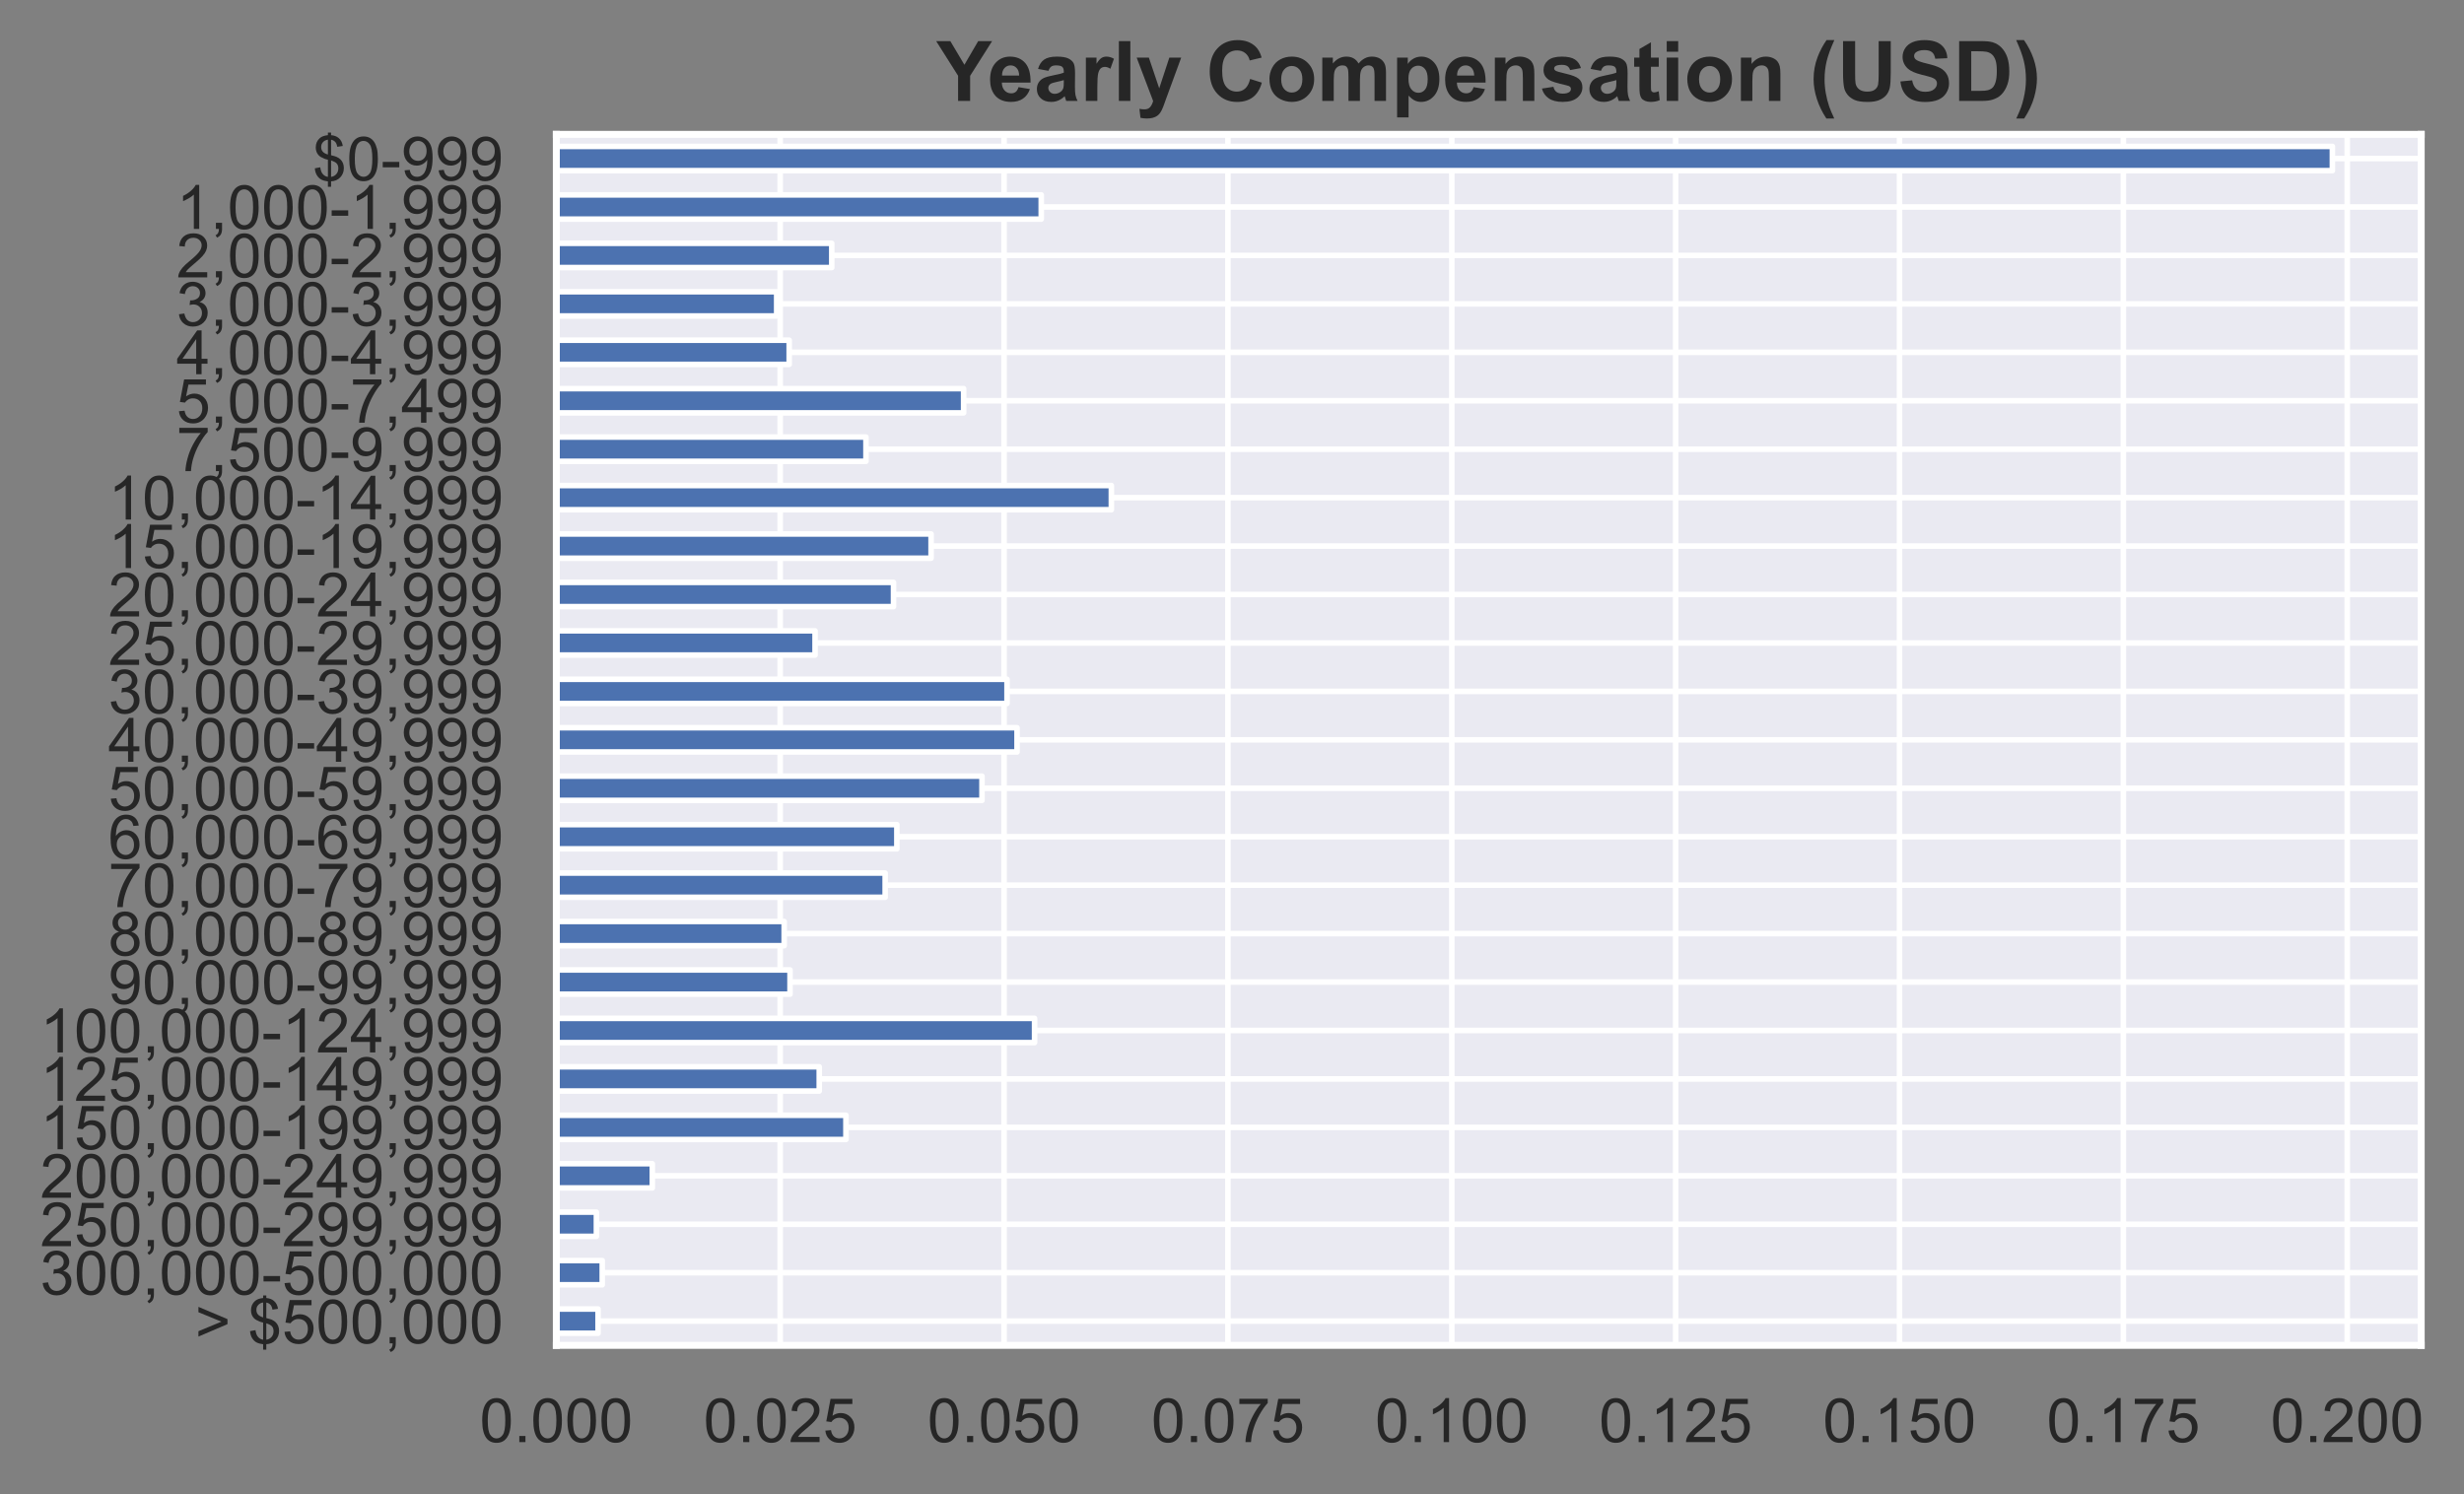 <?xml version="1.0" encoding="utf-8" standalone="no"?>
<!DOCTYPE svg PUBLIC "-//W3C//DTD SVG 1.1//EN"
  "http://www.w3.org/Graphics/SVG/1.1/DTD/svg11.dtd">
<!-- Created with matplotlib (https://matplotlib.org/) -->
<svg height="268.319pt" version="1.1" viewBox="0 0 442.365 268.319" width="442.365pt" xmlns="http://www.w3.org/2000/svg" xmlns:xlink="http://www.w3.org/1999/xlink">
 <rect x="0" y="0" width="442.365" height="268.319" fill="#808080" stroke="none"/>

 <defs>
  <style type="text/css">*{stroke-linecap:butt;stroke-linejoin:round;}</style>
 </defs>
 <g id="figure_1">
  <g id="patch_1">
   <path d="M 0 268.319 
L 442.365 268.319 
L 442.365 0 
L 0 0 
z
" style="fill:none;"/>
  </g>
  <g id="axes_1">
   <g id="patch_2">
    <path d="M 99.879 241.56 
L 434.679 241.56 
L 434.679 24.12 
L 99.879 24.12 
z
" style="fill:#eaeaf2;"/>
   </g>
   <g id="matplotlib.axis_1">
    <g id="xtick_1">
     <g id="line2d_1">
      <path clip-path="url(#p30ae9a55bf)" d="M 99.879 241.56 
L 99.879 24.12 
" style="fill:none;stroke:#ffffff;stroke-linecap:round;"/>
     </g>
     <g id="text_1">
      <!-- 0.000 -->
      <g style="fill:#262626;" transform="translate(86.117 258.933)scale(0.11 -0.11)">
       <defs>
        <path d="M 4.156 35.297 
Q 4.156 48 6.766 55.734 
Q 9.375 63.484 14.516 67.672 
Q 19.672 71.875 27.484 71.875 
Q 33.25 71.875 37.594 69.547 
Q 41.938 67.234 44.766 62.859 
Q 47.609 58.5 49.219 52.219 
Q 50.828 45.953 50.828 35.297 
Q 50.828 22.703 48.234 14.969 
Q 45.656 7.234 40.5 3 
Q 35.359 -1.219 27.484 -1.219 
Q 17.141 -1.219 11.234 6.203 
Q 4.156 15.141 4.156 35.297 
z
M 13.188 35.297 
Q 13.188 17.672 17.312 11.828 
Q 21.438 6 27.484 6 
Q 33.547 6 37.672 11.859 
Q 41.797 17.719 41.797 35.297 
Q 41.797 52.984 37.672 58.781 
Q 33.547 64.594 27.391 64.594 
Q 21.344 64.594 17.719 59.469 
Q 13.188 52.938 13.188 35.297 
z
" id="ArialMT-48"/>
        <path d="M 9.078 0 
L 9.078 10.016 
L 19.094 10.016 
L 19.094 0 
z
" id="ArialMT-46"/>
       </defs>
       <use xlink:href="#ArialMT-48"/>
       <use x="55.615" xlink:href="#ArialMT-46"/>
       <use x="83.398" xlink:href="#ArialMT-48"/>
       <use x="139.014" xlink:href="#ArialMT-48"/>
       <use x="194.629" xlink:href="#ArialMT-48"/>
      </g>
     </g>
    </g>
    <g id="xtick_2">
     <g id="line2d_2">
      <path clip-path="url(#p30ae9a55bf)" d="M 140.069 241.56 
L 140.069 24.12 
" style="fill:none;stroke:#ffffff;stroke-linecap:round;"/>
     </g>
     <g id="text_2">
      <!-- 0.025 -->
      <g style="fill:#262626;" transform="translate(126.307 258.933)scale(0.11 -0.11)">
       <defs>
        <path d="M 50.344 8.453 
L 50.344 0 
L 3.031 0 
Q 2.938 3.172 4.047 6.109 
Q 5.859 10.938 9.828 15.625 
Q 13.812 20.312 21.344 26.469 
Q 33.016 36.031 37.109 41.625 
Q 41.219 47.219 41.219 52.203 
Q 41.219 57.422 37.469 61 
Q 33.734 64.594 27.734 64.594 
Q 21.391 64.594 17.578 60.781 
Q 13.766 56.984 13.719 50.25 
L 4.688 51.172 
Q 5.609 61.281 11.656 66.578 
Q 17.719 71.875 27.938 71.875 
Q 38.234 71.875 44.234 66.156 
Q 50.25 60.453 50.25 52 
Q 50.25 47.703 48.484 43.547 
Q 46.734 39.406 42.656 34.812 
Q 38.578 30.219 29.109 22.219 
Q 21.188 15.578 18.938 13.203 
Q 16.703 10.844 15.234 8.453 
z
" id="ArialMT-50"/>
        <path d="M 4.156 18.75 
L 13.375 19.531 
Q 14.406 12.797 18.141 9.391 
Q 21.875 6 27.156 6 
Q 33.5 6 37.891 10.781 
Q 42.281 15.578 42.281 23.484 
Q 42.281 31 38.062 35.344 
Q 33.844 39.703 27 39.703 
Q 22.75 39.703 19.328 37.766 
Q 15.922 35.844 13.969 32.766 
L 5.719 33.844 
L 12.641 70.609 
L 48.25 70.609 
L 48.25 62.203 
L 19.672 62.203 
L 15.828 42.969 
Q 22.266 47.469 29.344 47.469 
Q 38.719 47.469 45.156 40.969 
Q 51.609 34.469 51.609 24.266 
Q 51.609 14.547 45.953 7.469 
Q 39.062 -1.219 27.156 -1.219 
Q 17.391 -1.219 11.203 4.25 
Q 5.031 9.719 4.156 18.75 
z
" id="ArialMT-53"/>
       </defs>
       <use xlink:href="#ArialMT-48"/>
       <use x="55.615" xlink:href="#ArialMT-46"/>
       <use x="83.398" xlink:href="#ArialMT-48"/>
       <use x="139.014" xlink:href="#ArialMT-50"/>
       <use x="194.629" xlink:href="#ArialMT-53"/>
      </g>
     </g>
    </g>
    <g id="xtick_3">
     <g id="line2d_3">
      <path clip-path="url(#p30ae9a55bf)" d="M 180.26 241.56 
L 180.26 24.12 
" style="fill:none;stroke:#ffffff;stroke-linecap:round;"/>
     </g>
     <g id="text_3">
      <!-- 0.050 -->
      <g style="fill:#262626;" transform="translate(166.498 258.933)scale(0.11 -0.11)">
       <use xlink:href="#ArialMT-48"/>
       <use x="55.615" xlink:href="#ArialMT-46"/>
       <use x="83.398" xlink:href="#ArialMT-48"/>
       <use x="139.014" xlink:href="#ArialMT-53"/>
       <use x="194.629" xlink:href="#ArialMT-48"/>
      </g>
     </g>
    </g>
    <g id="xtick_4">
     <g id="line2d_4">
      <path clip-path="url(#p30ae9a55bf)" d="M 220.451 241.56 
L 220.451 24.12 
" style="fill:none;stroke:#ffffff;stroke-linecap:round;"/>
     </g>
     <g id="text_4">
      <!-- 0.075 -->
      <g style="fill:#262626;" transform="translate(206.688 258.933)scale(0.11 -0.11)">
       <defs>
        <path d="M 4.734 62.203 
L 4.734 70.656 
L 51.078 70.656 
L 51.078 63.812 
Q 44.234 56.547 37.516 44.484 
Q 30.812 32.422 27.156 19.672 
Q 24.516 10.688 23.781 0 
L 14.75 0 
Q 14.891 8.453 18.062 20.406 
Q 21.234 32.375 27.172 43.484 
Q 33.109 54.594 39.797 62.203 
z
" id="ArialMT-55"/>
       </defs>
       <use xlink:href="#ArialMT-48"/>
       <use x="55.615" xlink:href="#ArialMT-46"/>
       <use x="83.398" xlink:href="#ArialMT-48"/>
       <use x="139.014" xlink:href="#ArialMT-55"/>
       <use x="194.629" xlink:href="#ArialMT-53"/>
      </g>
     </g>
    </g>
    <g id="xtick_5">
     <g id="line2d_5">
      <path clip-path="url(#p30ae9a55bf)" d="M 260.641 241.56 
L 260.641 24.12 
" style="fill:none;stroke:#ffffff;stroke-linecap:round;"/>
     </g>
     <g id="text_5">
      <!-- 0.100 -->
      <g style="fill:#262626;" transform="translate(246.879 258.933)scale(0.11 -0.11)">
       <defs>
        <path d="M 37.25 0 
L 28.469 0 
L 28.469 56 
Q 25.297 52.984 20.141 49.953 
Q 14.984 46.922 10.891 45.406 
L 10.891 53.906 
Q 18.266 57.375 23.781 62.297 
Q 29.297 67.234 31.594 71.875 
L 37.25 71.875 
z
" id="ArialMT-49"/>
       </defs>
       <use xlink:href="#ArialMT-48"/>
       <use x="55.615" xlink:href="#ArialMT-46"/>
       <use x="83.398" xlink:href="#ArialMT-49"/>
       <use x="139.014" xlink:href="#ArialMT-48"/>
       <use x="194.629" xlink:href="#ArialMT-48"/>
      </g>
     </g>
    </g>
    <g id="xtick_6">
     <g id="line2d_6">
      <path clip-path="url(#p30ae9a55bf)" d="M 300.832 241.56 
L 300.832 24.12 
" style="fill:none;stroke:#ffffff;stroke-linecap:round;"/>
     </g>
     <g id="text_6">
      <!-- 0.125 -->
      <g style="fill:#262626;" transform="translate(287.07 258.933)scale(0.11 -0.11)">
       <use xlink:href="#ArialMT-48"/>
       <use x="55.615" xlink:href="#ArialMT-46"/>
       <use x="83.398" xlink:href="#ArialMT-49"/>
       <use x="139.014" xlink:href="#ArialMT-50"/>
       <use x="194.629" xlink:href="#ArialMT-53"/>
      </g>
     </g>
    </g>
    <g id="xtick_7">
     <g id="line2d_7">
      <path clip-path="url(#p30ae9a55bf)" d="M 341.022 241.56 
L 341.022 24.12 
" style="fill:none;stroke:#ffffff;stroke-linecap:round;"/>
     </g>
     <g id="text_7">
      <!-- 0.150 -->
      <g style="fill:#262626;" transform="translate(327.26 258.933)scale(0.11 -0.11)">
       <use xlink:href="#ArialMT-48"/>
       <use x="55.615" xlink:href="#ArialMT-46"/>
       <use x="83.398" xlink:href="#ArialMT-49"/>
       <use x="139.014" xlink:href="#ArialMT-53"/>
       <use x="194.629" xlink:href="#ArialMT-48"/>
      </g>
     </g>
    </g>
    <g id="xtick_8">
     <g id="line2d_8">
      <path clip-path="url(#p30ae9a55bf)" d="M 381.213 241.56 
L 381.213 24.12 
" style="fill:none;stroke:#ffffff;stroke-linecap:round;"/>
     </g>
     <g id="text_8">
      <!-- 0.175 -->
      <g style="fill:#262626;" transform="translate(367.451 258.933)scale(0.11 -0.11)">
       <use xlink:href="#ArialMT-48"/>
       <use x="55.615" xlink:href="#ArialMT-46"/>
       <use x="83.398" xlink:href="#ArialMT-49"/>
       <use x="139.014" xlink:href="#ArialMT-55"/>
       <use x="194.629" xlink:href="#ArialMT-53"/>
      </g>
     </g>
    </g>
    <g id="xtick_9">
     <g id="line2d_9">
      <path clip-path="url(#p30ae9a55bf)" d="M 421.403 241.56 
L 421.403 24.12 
" style="fill:none;stroke:#ffffff;stroke-linecap:round;"/>
     </g>
     <g id="text_9">
      <!-- 0.200 -->
      <g style="fill:#262626;" transform="translate(407.641 258.933)scale(0.11 -0.11)">
       <use xlink:href="#ArialMT-48"/>
       <use x="55.615" xlink:href="#ArialMT-46"/>
       <use x="83.398" xlink:href="#ArialMT-50"/>
       <use x="139.014" xlink:href="#ArialMT-48"/>
       <use x="194.629" xlink:href="#ArialMT-48"/>
      </g>
     </g>
    </g>
   </g>
   <g id="matplotlib.axis_2">
    <g id="ytick_1">
     <g id="line2d_10">
      <path clip-path="url(#p30ae9a55bf)" d="M 99.879 28.468 
L 434.679 28.468 
" style="fill:none;stroke:#ffffff;stroke-linecap:round;"/>
     </g>
     <g id="text_10">
      <!-- $0-999 -->
      <g style="fill:#262626;" transform="translate(56.131 32.405)scale(0.11 -0.11)">
       <defs>
        <path d="M 24.906 -10.297 
L 24.906 -1.516 
Q 18.312 -0.688 14.188 1.438 
Q 10.062 3.562 7.047 8.297 
Q 4.047 13.031 3.562 19.875 
L 12.406 21.531 
Q 13.422 14.453 16.016 11.141 
Q 19.734 6.453 24.906 5.906 
L 24.906 33.891 
Q 19.484 34.906 13.812 38.094 
Q 9.625 40.438 7.344 44.578 
Q 5.078 48.734 5.078 54 
Q 5.078 63.375 11.719 69.188 
Q 16.156 73.094 24.906 73.969 
L 24.906 78.172 
L 30.078 78.172 
L 30.078 73.969 
Q 37.75 73.25 42.234 69.484 
Q 48 64.703 49.172 56.344 
L 40.094 54.984 
Q 39.312 60.156 36.844 62.906 
Q 34.375 65.672 30.078 66.547 
L 30.078 41.219 
Q 36.719 39.547 38.875 38.625 
Q 42.969 36.812 45.547 34.219 
Q 48.141 31.641 49.531 28.078 
Q 50.922 24.516 50.922 20.359 
Q 50.922 11.234 45.109 5.125 
Q 39.312 -0.984 30.078 -1.422 
L 30.078 -10.297 
z
M 24.906 66.656 
Q 19.781 65.875 16.828 62.547 
Q 13.875 59.234 13.875 54.688 
Q 13.875 50.203 16.375 47.172 
Q 18.891 44.141 24.906 42.328 
z
M 30.078 5.906 
Q 35.203 6.547 38.547 10.344 
Q 41.891 14.156 41.891 19.781 
Q 41.891 24.562 39.516 27.469 
Q 37.156 30.375 30.078 32.672 
z
" id="ArialMT-36"/>
        <path d="M 3.172 21.484 
L 3.172 30.328 
L 30.172 30.328 
L 30.172 21.484 
z
" id="ArialMT-45"/>
        <path d="M 5.469 16.547 
L 13.922 17.328 
Q 14.984 11.375 18.016 8.688 
Q 21.047 6 25.781 6 
Q 29.828 6 32.875 7.859 
Q 35.938 9.719 37.891 12.812 
Q 39.844 15.922 41.156 21.188 
Q 42.484 26.469 42.484 31.938 
Q 42.484 32.516 42.438 33.688 
Q 39.797 29.5 35.234 26.875 
Q 30.672 24.266 25.344 24.266 
Q 16.453 24.266 10.297 30.703 
Q 4.156 37.156 4.156 47.703 
Q 4.156 58.594 10.578 65.234 
Q 17 71.875 26.656 71.875 
Q 33.641 71.875 39.422 68.109 
Q 45.219 64.359 48.219 57.391 
Q 51.219 50.438 51.219 37.25 
Q 51.219 23.531 48.234 15.406 
Q 45.266 7.281 39.375 3.031 
Q 33.5 -1.219 25.594 -1.219 
Q 17.188 -1.219 11.859 3.438 
Q 6.547 8.109 5.469 16.547 
z
M 41.453 48.141 
Q 41.453 55.719 37.422 60.156 
Q 33.406 64.594 27.734 64.594 
Q 21.875 64.594 17.531 59.812 
Q 13.188 55.031 13.188 47.406 
Q 13.188 40.578 17.312 36.297 
Q 21.438 32.031 27.484 32.031 
Q 33.594 32.031 37.516 36.297 
Q 41.453 40.578 41.453 48.141 
z
" id="ArialMT-57"/>
       </defs>
       <use xlink:href="#ArialMT-36"/>
       <use x="55.615" xlink:href="#ArialMT-48"/>
       <use x="111.23" xlink:href="#ArialMT-45"/>
       <use x="144.531" xlink:href="#ArialMT-57"/>
       <use x="200.146" xlink:href="#ArialMT-57"/>
       <use x="255.762" xlink:href="#ArialMT-57"/>
      </g>
     </g>
    </g>
    <g id="ytick_2">
     <g id="line2d_11">
      <path clip-path="url(#p30ae9a55bf)" d="M 99.879 37.166 
L 434.679 37.166 
" style="fill:none;stroke:#ffffff;stroke-linecap:round;"/>
     </g>
     <g id="text_11">
      <!-- 1,000-1,999 -->
      <g style="fill:#262626;" transform="translate(31.668 41.103)scale(0.11 -0.11)">
       <defs>
        <path d="M 8.891 0 
L 8.891 10.016 
L 18.891 10.016 
L 18.891 0 
Q 18.891 -5.516 16.938 -8.906 
Q 14.984 -12.312 10.75 -14.156 
L 8.297 -10.406 
Q 11.078 -9.188 12.391 -6.812 
Q 13.719 -4.438 13.875 0 
z
" id="ArialMT-44"/>
       </defs>
       <use xlink:href="#ArialMT-49"/>
       <use x="55.615" xlink:href="#ArialMT-44"/>
       <use x="83.398" xlink:href="#ArialMT-48"/>
       <use x="139.014" xlink:href="#ArialMT-48"/>
       <use x="194.629" xlink:href="#ArialMT-48"/>
       <use x="250.244" xlink:href="#ArialMT-45"/>
       <use x="283.545" xlink:href="#ArialMT-49"/>
       <use x="339.16" xlink:href="#ArialMT-44"/>
       <use x="366.943" xlink:href="#ArialMT-57"/>
       <use x="422.559" xlink:href="#ArialMT-57"/>
       <use x="478.174" xlink:href="#ArialMT-57"/>
      </g>
     </g>
    </g>
    <g id="ytick_3">
     <g id="line2d_12">
      <path clip-path="url(#p30ae9a55bf)" d="M 99.879 45.864 
L 434.679 45.864 
" style="fill:none;stroke:#ffffff;stroke-linecap:round;"/>
     </g>
     <g id="text_12">
      <!-- 2,000-2,999 -->
      <g style="fill:#262626;" transform="translate(31.668 49.8)scale(0.11 -0.11)">
       <use xlink:href="#ArialMT-50"/>
       <use x="55.615" xlink:href="#ArialMT-44"/>
       <use x="83.398" xlink:href="#ArialMT-48"/>
       <use x="139.014" xlink:href="#ArialMT-48"/>
       <use x="194.629" xlink:href="#ArialMT-48"/>
       <use x="250.244" xlink:href="#ArialMT-45"/>
       <use x="283.545" xlink:href="#ArialMT-50"/>
       <use x="339.16" xlink:href="#ArialMT-44"/>
       <use x="366.943" xlink:href="#ArialMT-57"/>
       <use x="422.559" xlink:href="#ArialMT-57"/>
       <use x="478.174" xlink:href="#ArialMT-57"/>
      </g>
     </g>
    </g>
    <g id="ytick_4">
     <g id="line2d_13">
      <path clip-path="url(#p30ae9a55bf)" d="M 99.879 54.561 
L 434.679 54.561 
" style="fill:none;stroke:#ffffff;stroke-linecap:round;"/>
     </g>
     <g id="text_13">
      <!-- 3,000-3,999 -->
      <g style="fill:#262626;" transform="translate(31.668 58.498)scale(0.11 -0.11)">
       <defs>
        <path d="M 4.203 18.891 
L 12.984 20.062 
Q 14.5 12.594 18.141 9.297 
Q 21.781 6 27 6 
Q 33.203 6 37.469 10.297 
Q 41.75 14.594 41.75 20.953 
Q 41.75 27 37.797 30.922 
Q 33.844 34.859 27.734 34.859 
Q 25.25 34.859 21.531 33.891 
L 22.516 41.609 
Q 23.391 41.5 23.922 41.5 
Q 29.547 41.5 34.031 44.422 
Q 38.531 47.359 38.531 53.469 
Q 38.531 58.297 35.25 61.469 
Q 31.984 64.656 26.812 64.656 
Q 21.688 64.656 18.266 61.422 
Q 14.844 58.203 13.875 51.766 
L 5.078 53.328 
Q 6.688 62.156 12.391 67.016 
Q 18.109 71.875 26.609 71.875 
Q 32.469 71.875 37.391 69.359 
Q 42.328 66.844 44.938 62.5 
Q 47.562 58.156 47.562 53.266 
Q 47.562 48.641 45.062 44.828 
Q 42.578 41.016 37.703 38.766 
Q 44.047 37.312 47.562 32.688 
Q 51.078 28.078 51.078 21.141 
Q 51.078 11.766 44.234 5.25 
Q 37.406 -1.266 26.953 -1.266 
Q 17.531 -1.266 11.297 4.344 
Q 5.078 9.969 4.203 18.891 
z
" id="ArialMT-51"/>
       </defs>
       <use xlink:href="#ArialMT-51"/>
       <use x="55.615" xlink:href="#ArialMT-44"/>
       <use x="83.398" xlink:href="#ArialMT-48"/>
       <use x="139.014" xlink:href="#ArialMT-48"/>
       <use x="194.629" xlink:href="#ArialMT-48"/>
       <use x="250.244" xlink:href="#ArialMT-45"/>
       <use x="283.545" xlink:href="#ArialMT-51"/>
       <use x="339.16" xlink:href="#ArialMT-44"/>
       <use x="366.943" xlink:href="#ArialMT-57"/>
       <use x="422.559" xlink:href="#ArialMT-57"/>
       <use x="478.174" xlink:href="#ArialMT-57"/>
      </g>
     </g>
    </g>
    <g id="ytick_5">
     <g id="line2d_14">
      <path clip-path="url(#p30ae9a55bf)" d="M 99.879 63.259 
L 434.679 63.259 
" style="fill:none;stroke:#ffffff;stroke-linecap:round;"/>
     </g>
     <g id="text_14">
      <!-- 4,000-4,999 -->
      <g style="fill:#262626;" transform="translate(31.668 67.196)scale(0.11 -0.11)">
       <defs>
        <path d="M 32.328 0 
L 32.328 17.141 
L 1.266 17.141 
L 1.266 25.203 
L 33.938 71.578 
L 41.109 71.578 
L 41.109 25.203 
L 50.781 25.203 
L 50.781 17.141 
L 41.109 17.141 
L 41.109 0 
z
M 32.328 25.203 
L 32.328 57.469 
L 9.906 25.203 
z
" id="ArialMT-52"/>
       </defs>
       <use xlink:href="#ArialMT-52"/>
       <use x="55.615" xlink:href="#ArialMT-44"/>
       <use x="83.398" xlink:href="#ArialMT-48"/>
       <use x="139.014" xlink:href="#ArialMT-48"/>
       <use x="194.629" xlink:href="#ArialMT-48"/>
       <use x="250.244" xlink:href="#ArialMT-45"/>
       <use x="283.545" xlink:href="#ArialMT-52"/>
       <use x="339.16" xlink:href="#ArialMT-44"/>
       <use x="366.943" xlink:href="#ArialMT-57"/>
       <use x="422.559" xlink:href="#ArialMT-57"/>
       <use x="478.174" xlink:href="#ArialMT-57"/>
      </g>
     </g>
    </g>
    <g id="ytick_6">
     <g id="line2d_15">
      <path clip-path="url(#p30ae9a55bf)" d="M 99.879 71.956 
L 434.679 71.956 
" style="fill:none;stroke:#ffffff;stroke-linecap:round;"/>
     </g>
     <g id="text_15">
      <!-- 5,000-7,499 -->
      <g style="fill:#262626;" transform="translate(31.668 75.893)scale(0.11 -0.11)">
       <use xlink:href="#ArialMT-53"/>
       <use x="55.615" xlink:href="#ArialMT-44"/>
       <use x="83.398" xlink:href="#ArialMT-48"/>
       <use x="139.014" xlink:href="#ArialMT-48"/>
       <use x="194.629" xlink:href="#ArialMT-48"/>
       <use x="250.244" xlink:href="#ArialMT-45"/>
       <use x="283.545" xlink:href="#ArialMT-55"/>
       <use x="339.16" xlink:href="#ArialMT-44"/>
       <use x="366.943" xlink:href="#ArialMT-52"/>
       <use x="422.559" xlink:href="#ArialMT-57"/>
       <use x="478.174" xlink:href="#ArialMT-57"/>
      </g>
     </g>
    </g>
    <g id="ytick_7">
     <g id="line2d_16">
      <path clip-path="url(#p30ae9a55bf)" d="M 99.879 80.654 
L 434.679 80.654 
" style="fill:none;stroke:#ffffff;stroke-linecap:round;"/>
     </g>
     <g id="text_16">
      <!-- 7,500-9,999 -->
      <g style="fill:#262626;" transform="translate(31.668 84.591)scale(0.11 -0.11)">
       <use xlink:href="#ArialMT-55"/>
       <use x="55.615" xlink:href="#ArialMT-44"/>
       <use x="83.398" xlink:href="#ArialMT-53"/>
       <use x="139.014" xlink:href="#ArialMT-48"/>
       <use x="194.629" xlink:href="#ArialMT-48"/>
       <use x="250.244" xlink:href="#ArialMT-45"/>
       <use x="283.545" xlink:href="#ArialMT-57"/>
       <use x="339.16" xlink:href="#ArialMT-44"/>
       <use x="366.943" xlink:href="#ArialMT-57"/>
       <use x="422.559" xlink:href="#ArialMT-57"/>
       <use x="478.174" xlink:href="#ArialMT-57"/>
      </g>
     </g>
    </g>
    <g id="ytick_8">
     <g id="line2d_17">
      <path clip-path="url(#p30ae9a55bf)" d="M 99.879 89.352 
L 434.679 89.352 
" style="fill:none;stroke:#ffffff;stroke-linecap:round;"/>
     </g>
     <g id="text_17">
      <!-- 10,000-14,999 -->
      <g style="fill:#262626;" transform="translate(19.434 93.288)scale(0.11 -0.11)">
       <use xlink:href="#ArialMT-49"/>
       <use x="55.615" xlink:href="#ArialMT-48"/>
       <use x="111.23" xlink:href="#ArialMT-44"/>
       <use x="139.014" xlink:href="#ArialMT-48"/>
       <use x="194.629" xlink:href="#ArialMT-48"/>
       <use x="250.244" xlink:href="#ArialMT-48"/>
       <use x="305.859" xlink:href="#ArialMT-45"/>
       <use x="339.16" xlink:href="#ArialMT-49"/>
       <use x="394.775" xlink:href="#ArialMT-52"/>
       <use x="450.391" xlink:href="#ArialMT-44"/>
       <use x="478.174" xlink:href="#ArialMT-57"/>
       <use x="533.789" xlink:href="#ArialMT-57"/>
       <use x="589.404" xlink:href="#ArialMT-57"/>
      </g>
     </g>
    </g>
    <g id="ytick_9">
     <g id="line2d_18">
      <path clip-path="url(#p30ae9a55bf)" d="M 99.879 98.049 
L 434.679 98.049 
" style="fill:none;stroke:#ffffff;stroke-linecap:round;"/>
     </g>
     <g id="text_18">
      <!-- 15,000-19,999 -->
      <g style="fill:#262626;" transform="translate(19.434 101.986)scale(0.11 -0.11)">
       <use xlink:href="#ArialMT-49"/>
       <use x="55.615" xlink:href="#ArialMT-53"/>
       <use x="111.23" xlink:href="#ArialMT-44"/>
       <use x="139.014" xlink:href="#ArialMT-48"/>
       <use x="194.629" xlink:href="#ArialMT-48"/>
       <use x="250.244" xlink:href="#ArialMT-48"/>
       <use x="305.859" xlink:href="#ArialMT-45"/>
       <use x="339.16" xlink:href="#ArialMT-49"/>
       <use x="394.775" xlink:href="#ArialMT-57"/>
       <use x="450.391" xlink:href="#ArialMT-44"/>
       <use x="478.174" xlink:href="#ArialMT-57"/>
       <use x="533.789" xlink:href="#ArialMT-57"/>
       <use x="589.404" xlink:href="#ArialMT-57"/>
      </g>
     </g>
    </g>
    <g id="ytick_10">
     <g id="line2d_19">
      <path clip-path="url(#p30ae9a55bf)" d="M 99.879 106.747 
L 434.679 106.747 
" style="fill:none;stroke:#ffffff;stroke-linecap:round;"/>
     </g>
     <g id="text_19">
      <!-- 20,000-24,999 -->
      <g style="fill:#262626;" transform="translate(19.434 110.684)scale(0.11 -0.11)">
       <use xlink:href="#ArialMT-50"/>
       <use x="55.615" xlink:href="#ArialMT-48"/>
       <use x="111.23" xlink:href="#ArialMT-44"/>
       <use x="139.014" xlink:href="#ArialMT-48"/>
       <use x="194.629" xlink:href="#ArialMT-48"/>
       <use x="250.244" xlink:href="#ArialMT-48"/>
       <use x="305.859" xlink:href="#ArialMT-45"/>
       <use x="339.16" xlink:href="#ArialMT-50"/>
       <use x="394.775" xlink:href="#ArialMT-52"/>
       <use x="450.391" xlink:href="#ArialMT-44"/>
       <use x="478.174" xlink:href="#ArialMT-57"/>
       <use x="533.789" xlink:href="#ArialMT-57"/>
       <use x="589.404" xlink:href="#ArialMT-57"/>
      </g>
     </g>
    </g>
    <g id="ytick_11">
     <g id="line2d_20">
      <path clip-path="url(#p30ae9a55bf)" d="M 99.879 115.444 
L 434.679 115.444 
" style="fill:none;stroke:#ffffff;stroke-linecap:round;"/>
     </g>
     <g id="text_20">
      <!-- 25,000-29,999 -->
      <g style="fill:#262626;" transform="translate(19.434 119.381)scale(0.11 -0.11)">
       <use xlink:href="#ArialMT-50"/>
       <use x="55.615" xlink:href="#ArialMT-53"/>
       <use x="111.23" xlink:href="#ArialMT-44"/>
       <use x="139.014" xlink:href="#ArialMT-48"/>
       <use x="194.629" xlink:href="#ArialMT-48"/>
       <use x="250.244" xlink:href="#ArialMT-48"/>
       <use x="305.859" xlink:href="#ArialMT-45"/>
       <use x="339.16" xlink:href="#ArialMT-50"/>
       <use x="394.775" xlink:href="#ArialMT-57"/>
       <use x="450.391" xlink:href="#ArialMT-44"/>
       <use x="478.174" xlink:href="#ArialMT-57"/>
       <use x="533.789" xlink:href="#ArialMT-57"/>
       <use x="589.404" xlink:href="#ArialMT-57"/>
      </g>
     </g>
    </g>
    <g id="ytick_12">
     <g id="line2d_21">
      <path clip-path="url(#p30ae9a55bf)" d="M 99.879 124.142 
L 434.679 124.142 
" style="fill:none;stroke:#ffffff;stroke-linecap:round;"/>
     </g>
     <g id="text_21">
      <!-- 30,000-39,999 -->
      <g style="fill:#262626;" transform="translate(19.434 128.079)scale(0.11 -0.11)">
       <use xlink:href="#ArialMT-51"/>
       <use x="55.615" xlink:href="#ArialMT-48"/>
       <use x="111.23" xlink:href="#ArialMT-44"/>
       <use x="139.014" xlink:href="#ArialMT-48"/>
       <use x="194.629" xlink:href="#ArialMT-48"/>
       <use x="250.244" xlink:href="#ArialMT-48"/>
       <use x="305.859" xlink:href="#ArialMT-45"/>
       <use x="339.16" xlink:href="#ArialMT-51"/>
       <use x="394.775" xlink:href="#ArialMT-57"/>
       <use x="450.391" xlink:href="#ArialMT-44"/>
       <use x="478.174" xlink:href="#ArialMT-57"/>
       <use x="533.789" xlink:href="#ArialMT-57"/>
       <use x="589.404" xlink:href="#ArialMT-57"/>
      </g>
     </g>
    </g>
    <g id="ytick_13">
     <g id="line2d_22">
      <path clip-path="url(#p30ae9a55bf)" d="M 99.879 132.84 
L 434.679 132.84 
" style="fill:none;stroke:#ffffff;stroke-linecap:round;"/>
     </g>
     <g id="text_22">
      <!-- 40,000-49,999 -->
      <g style="fill:#262626;" transform="translate(19.434 136.776)scale(0.11 -0.11)">
       <use xlink:href="#ArialMT-52"/>
       <use x="55.615" xlink:href="#ArialMT-48"/>
       <use x="111.23" xlink:href="#ArialMT-44"/>
       <use x="139.014" xlink:href="#ArialMT-48"/>
       <use x="194.629" xlink:href="#ArialMT-48"/>
       <use x="250.244" xlink:href="#ArialMT-48"/>
       <use x="305.859" xlink:href="#ArialMT-45"/>
       <use x="339.16" xlink:href="#ArialMT-52"/>
       <use x="394.775" xlink:href="#ArialMT-57"/>
       <use x="450.391" xlink:href="#ArialMT-44"/>
       <use x="478.174" xlink:href="#ArialMT-57"/>
       <use x="533.789" xlink:href="#ArialMT-57"/>
       <use x="589.404" xlink:href="#ArialMT-57"/>
      </g>
     </g>
    </g>
    <g id="ytick_14">
     <g id="line2d_23">
      <path clip-path="url(#p30ae9a55bf)" d="M 99.879 141.537 
L 434.679 141.537 
" style="fill:none;stroke:#ffffff;stroke-linecap:round;"/>
     </g>
     <g id="text_23">
      <!-- 50,000-59,999 -->
      <g style="fill:#262626;" transform="translate(19.434 145.474)scale(0.11 -0.11)">
       <use xlink:href="#ArialMT-53"/>
       <use x="55.615" xlink:href="#ArialMT-48"/>
       <use x="111.23" xlink:href="#ArialMT-44"/>
       <use x="139.014" xlink:href="#ArialMT-48"/>
       <use x="194.629" xlink:href="#ArialMT-48"/>
       <use x="250.244" xlink:href="#ArialMT-48"/>
       <use x="305.859" xlink:href="#ArialMT-45"/>
       <use x="339.16" xlink:href="#ArialMT-53"/>
       <use x="394.775" xlink:href="#ArialMT-57"/>
       <use x="450.391" xlink:href="#ArialMT-44"/>
       <use x="478.174" xlink:href="#ArialMT-57"/>
       <use x="533.789" xlink:href="#ArialMT-57"/>
       <use x="589.404" xlink:href="#ArialMT-57"/>
      </g>
     </g>
    </g>
    <g id="ytick_15">
     <g id="line2d_24">
      <path clip-path="url(#p30ae9a55bf)" d="M 99.879 150.235 
L 434.679 150.235 
" style="fill:none;stroke:#ffffff;stroke-linecap:round;"/>
     </g>
     <g id="text_24">
      <!-- 60,000-69,999 -->
      <g style="fill:#262626;" transform="translate(19.434 154.172)scale(0.11 -0.11)">
       <defs>
        <path d="M 49.75 54.047 
L 41.016 53.375 
Q 39.844 58.547 37.703 60.891 
Q 34.125 64.656 28.906 64.656 
Q 24.703 64.656 21.531 62.312 
Q 17.391 59.281 14.984 53.469 
Q 12.594 47.656 12.5 36.922 
Q 15.672 41.75 20.266 44.094 
Q 24.859 46.438 29.891 46.438 
Q 38.672 46.438 44.844 39.969 
Q 51.031 33.5 51.031 23.25 
Q 51.031 16.5 48.125 10.719 
Q 45.219 4.938 40.141 1.859 
Q 35.062 -1.219 28.609 -1.219 
Q 17.625 -1.219 10.688 6.859 
Q 3.766 14.938 3.766 33.5 
Q 3.766 54.25 11.422 63.672 
Q 18.109 71.875 29.438 71.875 
Q 37.891 71.875 43.281 67.141 
Q 48.688 62.406 49.75 54.047 
z
M 13.875 23.188 
Q 13.875 18.656 15.797 14.5 
Q 17.719 10.359 21.188 8.172 
Q 24.656 6 28.469 6 
Q 34.031 6 38.031 10.484 
Q 42.047 14.984 42.047 22.703 
Q 42.047 30.125 38.078 34.391 
Q 34.125 38.672 28.125 38.672 
Q 22.172 38.672 18.016 34.391 
Q 13.875 30.125 13.875 23.188 
z
" id="ArialMT-54"/>
       </defs>
       <use xlink:href="#ArialMT-54"/>
       <use x="55.615" xlink:href="#ArialMT-48"/>
       <use x="111.23" xlink:href="#ArialMT-44"/>
       <use x="139.014" xlink:href="#ArialMT-48"/>
       <use x="194.629" xlink:href="#ArialMT-48"/>
       <use x="250.244" xlink:href="#ArialMT-48"/>
       <use x="305.859" xlink:href="#ArialMT-45"/>
       <use x="339.16" xlink:href="#ArialMT-54"/>
       <use x="394.775" xlink:href="#ArialMT-57"/>
       <use x="450.391" xlink:href="#ArialMT-44"/>
       <use x="478.174" xlink:href="#ArialMT-57"/>
       <use x="533.789" xlink:href="#ArialMT-57"/>
       <use x="589.404" xlink:href="#ArialMT-57"/>
      </g>
     </g>
    </g>
    <g id="ytick_16">
     <g id="line2d_25">
      <path clip-path="url(#p30ae9a55bf)" d="M 99.879 158.932 
L 434.679 158.932 
" style="fill:none;stroke:#ffffff;stroke-linecap:round;"/>
     </g>
     <g id="text_25">
      <!-- 70,000-79,999 -->
      <g style="fill:#262626;" transform="translate(19.434 162.869)scale(0.11 -0.11)">
       <use xlink:href="#ArialMT-55"/>
       <use x="55.615" xlink:href="#ArialMT-48"/>
       <use x="111.23" xlink:href="#ArialMT-44"/>
       <use x="139.014" xlink:href="#ArialMT-48"/>
       <use x="194.629" xlink:href="#ArialMT-48"/>
       <use x="250.244" xlink:href="#ArialMT-48"/>
       <use x="305.859" xlink:href="#ArialMT-45"/>
       <use x="339.16" xlink:href="#ArialMT-55"/>
       <use x="394.775" xlink:href="#ArialMT-57"/>
       <use x="450.391" xlink:href="#ArialMT-44"/>
       <use x="478.174" xlink:href="#ArialMT-57"/>
       <use x="533.789" xlink:href="#ArialMT-57"/>
       <use x="589.404" xlink:href="#ArialMT-57"/>
      </g>
     </g>
    </g>
    <g id="ytick_17">
     <g id="line2d_26">
      <path clip-path="url(#p30ae9a55bf)" d="M 99.879 167.63 
L 434.679 167.63 
" style="fill:none;stroke:#ffffff;stroke-linecap:round;"/>
     </g>
     <g id="text_26">
      <!-- 80,000-89,999 -->
      <g style="fill:#262626;" transform="translate(19.434 171.567)scale(0.11 -0.11)">
       <defs>
        <path d="M 17.672 38.812 
Q 12.203 40.828 9.562 44.531 
Q 6.938 48.25 6.938 53.422 
Q 6.938 61.234 12.547 66.547 
Q 18.172 71.875 27.484 71.875 
Q 36.859 71.875 42.578 66.422 
Q 48.297 60.984 48.297 53.172 
Q 48.297 48.188 45.672 44.5 
Q 43.062 40.828 37.75 38.812 
Q 44.344 36.672 47.781 31.875 
Q 51.219 27.094 51.219 20.453 
Q 51.219 11.281 44.719 5.031 
Q 38.234 -1.219 27.641 -1.219 
Q 17.047 -1.219 10.547 5.047 
Q 4.047 11.328 4.047 20.703 
Q 4.047 27.688 7.594 32.391 
Q 11.141 37.109 17.672 38.812 
z
M 15.922 53.719 
Q 15.922 48.641 19.188 45.406 
Q 22.469 42.188 27.688 42.188 
Q 32.766 42.188 36.016 45.375 
Q 39.266 48.578 39.266 53.219 
Q 39.266 58.062 35.906 61.359 
Q 32.562 64.656 27.594 64.656 
Q 22.562 64.656 19.234 61.422 
Q 15.922 58.203 15.922 53.719 
z
M 13.094 20.656 
Q 13.094 16.891 14.875 13.375 
Q 16.656 9.859 20.172 7.922 
Q 23.688 6 27.734 6 
Q 34.031 6 38.125 10.047 
Q 42.234 14.109 42.234 20.359 
Q 42.234 26.703 38.016 30.859 
Q 33.797 35.016 27.438 35.016 
Q 21.234 35.016 17.156 30.906 
Q 13.094 26.812 13.094 20.656 
z
" id="ArialMT-56"/>
       </defs>
       <use xlink:href="#ArialMT-56"/>
       <use x="55.615" xlink:href="#ArialMT-48"/>
       <use x="111.23" xlink:href="#ArialMT-44"/>
       <use x="139.014" xlink:href="#ArialMT-48"/>
       <use x="194.629" xlink:href="#ArialMT-48"/>
       <use x="250.244" xlink:href="#ArialMT-48"/>
       <use x="305.859" xlink:href="#ArialMT-45"/>
       <use x="339.16" xlink:href="#ArialMT-56"/>
       <use x="394.775" xlink:href="#ArialMT-57"/>
       <use x="450.391" xlink:href="#ArialMT-44"/>
       <use x="478.174" xlink:href="#ArialMT-57"/>
       <use x="533.789" xlink:href="#ArialMT-57"/>
       <use x="589.404" xlink:href="#ArialMT-57"/>
      </g>
     </g>
    </g>
    <g id="ytick_18">
     <g id="line2d_27">
      <path clip-path="url(#p30ae9a55bf)" d="M 99.879 176.328 
L 434.679 176.328 
" style="fill:none;stroke:#ffffff;stroke-linecap:round;"/>
     </g>
     <g id="text_27">
      <!-- 90,000-99,999 -->
      <g style="fill:#262626;" transform="translate(19.434 180.264)scale(0.11 -0.11)">
       <use xlink:href="#ArialMT-57"/>
       <use x="55.615" xlink:href="#ArialMT-48"/>
       <use x="111.23" xlink:href="#ArialMT-44"/>
       <use x="139.014" xlink:href="#ArialMT-48"/>
       <use x="194.629" xlink:href="#ArialMT-48"/>
       <use x="250.244" xlink:href="#ArialMT-48"/>
       <use x="305.859" xlink:href="#ArialMT-45"/>
       <use x="339.16" xlink:href="#ArialMT-57"/>
       <use x="394.775" xlink:href="#ArialMT-57"/>
       <use x="450.391" xlink:href="#ArialMT-44"/>
       <use x="478.174" xlink:href="#ArialMT-57"/>
       <use x="533.789" xlink:href="#ArialMT-57"/>
       <use x="589.404" xlink:href="#ArialMT-57"/>
      </g>
     </g>
    </g>
    <g id="ytick_19">
     <g id="line2d_28">
      <path clip-path="url(#p30ae9a55bf)" d="M 99.879 185.025 
L 434.679 185.025 
" style="fill:none;stroke:#ffffff;stroke-linecap:round;"/>
     </g>
     <g id="text_28">
      <!-- 100,000-124,999 -->
      <g style="fill:#262626;" transform="translate(7.2 188.962)scale(0.11 -0.11)">
       <use xlink:href="#ArialMT-49"/>
       <use x="55.615" xlink:href="#ArialMT-48"/>
       <use x="111.23" xlink:href="#ArialMT-48"/>
       <use x="166.846" xlink:href="#ArialMT-44"/>
       <use x="194.629" xlink:href="#ArialMT-48"/>
       <use x="250.244" xlink:href="#ArialMT-48"/>
       <use x="305.859" xlink:href="#ArialMT-48"/>
       <use x="361.475" xlink:href="#ArialMT-45"/>
       <use x="394.775" xlink:href="#ArialMT-49"/>
       <use x="450.391" xlink:href="#ArialMT-50"/>
       <use x="506.006" xlink:href="#ArialMT-52"/>
       <use x="561.621" xlink:href="#ArialMT-44"/>
       <use x="589.404" xlink:href="#ArialMT-57"/>
       <use x="645.02" xlink:href="#ArialMT-57"/>
       <use x="700.635" xlink:href="#ArialMT-57"/>
      </g>
     </g>
    </g>
    <g id="ytick_20">
     <g id="line2d_29">
      <path clip-path="url(#p30ae9a55bf)" d="M 99.879 193.723 
L 434.679 193.723 
" style="fill:none;stroke:#ffffff;stroke-linecap:round;"/>
     </g>
     <g id="text_29">
      <!-- 125,000-149,999 -->
      <g style="fill:#262626;" transform="translate(7.2 197.66)scale(0.11 -0.11)">
       <use xlink:href="#ArialMT-49"/>
       <use x="55.615" xlink:href="#ArialMT-50"/>
       <use x="111.23" xlink:href="#ArialMT-53"/>
       <use x="166.846" xlink:href="#ArialMT-44"/>
       <use x="194.629" xlink:href="#ArialMT-48"/>
       <use x="250.244" xlink:href="#ArialMT-48"/>
       <use x="305.859" xlink:href="#ArialMT-48"/>
       <use x="361.475" xlink:href="#ArialMT-45"/>
       <use x="394.775" xlink:href="#ArialMT-49"/>
       <use x="450.391" xlink:href="#ArialMT-52"/>
       <use x="506.006" xlink:href="#ArialMT-57"/>
       <use x="561.621" xlink:href="#ArialMT-44"/>
       <use x="589.404" xlink:href="#ArialMT-57"/>
       <use x="645.02" xlink:href="#ArialMT-57"/>
       <use x="700.635" xlink:href="#ArialMT-57"/>
      </g>
     </g>
    </g>
    <g id="ytick_21">
     <g id="line2d_30">
      <path clip-path="url(#p30ae9a55bf)" d="M 99.879 202.42 
L 434.679 202.42 
" style="fill:none;stroke:#ffffff;stroke-linecap:round;"/>
     </g>
     <g id="text_30">
      <!-- 150,000-199,999 -->
      <g style="fill:#262626;" transform="translate(7.2 206.357)scale(0.11 -0.11)">
       <use xlink:href="#ArialMT-49"/>
       <use x="55.615" xlink:href="#ArialMT-53"/>
       <use x="111.23" xlink:href="#ArialMT-48"/>
       <use x="166.846" xlink:href="#ArialMT-44"/>
       <use x="194.629" xlink:href="#ArialMT-48"/>
       <use x="250.244" xlink:href="#ArialMT-48"/>
       <use x="305.859" xlink:href="#ArialMT-48"/>
       <use x="361.475" xlink:href="#ArialMT-45"/>
       <use x="394.775" xlink:href="#ArialMT-49"/>
       <use x="450.391" xlink:href="#ArialMT-57"/>
       <use x="506.006" xlink:href="#ArialMT-57"/>
       <use x="561.621" xlink:href="#ArialMT-44"/>
       <use x="589.404" xlink:href="#ArialMT-57"/>
       <use x="645.02" xlink:href="#ArialMT-57"/>
       <use x="700.635" xlink:href="#ArialMT-57"/>
      </g>
     </g>
    </g>
    <g id="ytick_22">
     <g id="line2d_31">
      <path clip-path="url(#p30ae9a55bf)" d="M 99.879 211.118 
L 434.679 211.118 
" style="fill:none;stroke:#ffffff;stroke-linecap:round;"/>
     </g>
     <g id="text_31">
      <!-- 200,000-249,999 -->
      <g style="fill:#262626;" transform="translate(7.2 215.055)scale(0.11 -0.11)">
       <use xlink:href="#ArialMT-50"/>
       <use x="55.615" xlink:href="#ArialMT-48"/>
       <use x="111.23" xlink:href="#ArialMT-48"/>
       <use x="166.846" xlink:href="#ArialMT-44"/>
       <use x="194.629" xlink:href="#ArialMT-48"/>
       <use x="250.244" xlink:href="#ArialMT-48"/>
       <use x="305.859" xlink:href="#ArialMT-48"/>
       <use x="361.475" xlink:href="#ArialMT-45"/>
       <use x="394.775" xlink:href="#ArialMT-50"/>
       <use x="450.391" xlink:href="#ArialMT-52"/>
       <use x="506.006" xlink:href="#ArialMT-57"/>
       <use x="561.621" xlink:href="#ArialMT-44"/>
       <use x="589.404" xlink:href="#ArialMT-57"/>
       <use x="645.02" xlink:href="#ArialMT-57"/>
       <use x="700.635" xlink:href="#ArialMT-57"/>
      </g>
     </g>
    </g>
    <g id="ytick_23">
     <g id="line2d_32">
      <path clip-path="url(#p30ae9a55bf)" d="M 99.879 219.816 
L 434.679 219.816 
" style="fill:none;stroke:#ffffff;stroke-linecap:round;"/>
     </g>
     <g id="text_32">
      <!-- 250,000-299,999 -->
      <g style="fill:#262626;" transform="translate(7.2 223.752)scale(0.11 -0.11)">
       <use xlink:href="#ArialMT-50"/>
       <use x="55.615" xlink:href="#ArialMT-53"/>
       <use x="111.23" xlink:href="#ArialMT-48"/>
       <use x="166.846" xlink:href="#ArialMT-44"/>
       <use x="194.629" xlink:href="#ArialMT-48"/>
       <use x="250.244" xlink:href="#ArialMT-48"/>
       <use x="305.859" xlink:href="#ArialMT-48"/>
       <use x="361.475" xlink:href="#ArialMT-45"/>
       <use x="394.775" xlink:href="#ArialMT-50"/>
       <use x="450.391" xlink:href="#ArialMT-57"/>
       <use x="506.006" xlink:href="#ArialMT-57"/>
       <use x="561.621" xlink:href="#ArialMT-44"/>
       <use x="589.404" xlink:href="#ArialMT-57"/>
       <use x="645.02" xlink:href="#ArialMT-57"/>
       <use x="700.635" xlink:href="#ArialMT-57"/>
      </g>
     </g>
    </g>
    <g id="ytick_24">
     <g id="line2d_33">
      <path clip-path="url(#p30ae9a55bf)" d="M 99.879 228.513 
L 434.679 228.513 
" style="fill:none;stroke:#ffffff;stroke-linecap:round;"/>
     </g>
     <g id="text_33">
      <!-- 300,000-500,000 -->
      <g style="fill:#262626;" transform="translate(7.2 232.45)scale(0.11 -0.11)">
       <use xlink:href="#ArialMT-51"/>
       <use x="55.615" xlink:href="#ArialMT-48"/>
       <use x="111.23" xlink:href="#ArialMT-48"/>
       <use x="166.846" xlink:href="#ArialMT-44"/>
       <use x="194.629" xlink:href="#ArialMT-48"/>
       <use x="250.244" xlink:href="#ArialMT-48"/>
       <use x="305.859" xlink:href="#ArialMT-48"/>
       <use x="361.475" xlink:href="#ArialMT-45"/>
       <use x="394.775" xlink:href="#ArialMT-53"/>
       <use x="450.391" xlink:href="#ArialMT-48"/>
       <use x="506.006" xlink:href="#ArialMT-48"/>
       <use x="561.621" xlink:href="#ArialMT-44"/>
       <use x="589.404" xlink:href="#ArialMT-48"/>
       <use x="645.02" xlink:href="#ArialMT-48"/>
       <use x="700.635" xlink:href="#ArialMT-48"/>
      </g>
     </g>
    </g>
    <g id="ytick_25">
     <g id="line2d_34">
      <path clip-path="url(#p30ae9a55bf)" d="M 99.879 237.211 
L 434.679 237.211 
" style="fill:none;stroke:#ffffff;stroke-linecap:round;"/>
     </g>
     <g id="text_34">
      <!-- &gt; $500,000 -->
      <g style="fill:#262626;" transform="translate(35.023 241.196)scale(0.11 -0.11)">
       <defs>
        <path d="M 52.875 31.297 
L 5.469 11.031 
L 5.469 19.781 
L 43.016 35.359 
L 5.469 50.781 
L 5.469 59.516 
L 52.875 39.5 
z
" id="ArialMT-62"/>
        <path id="ArialMT-32"/>
       </defs>
       <use xlink:href="#ArialMT-62"/>
       <use x="58.398" xlink:href="#ArialMT-32"/>
       <use x="86.182" xlink:href="#ArialMT-36"/>
       <use x="141.797" xlink:href="#ArialMT-53"/>
       <use x="197.412" xlink:href="#ArialMT-48"/>
       <use x="253.027" xlink:href="#ArialMT-48"/>
       <use x="308.643" xlink:href="#ArialMT-44"/>
       <use x="336.426" xlink:href="#ArialMT-48"/>
       <use x="392.041" xlink:href="#ArialMT-48"/>
       <use x="447.656" xlink:href="#ArialMT-48"/>
      </g>
     </g>
    </g>
   </g>
   <g id="patch_3">
    <path clip-path="url(#p30ae9a55bf)" d="M 99.879 26.294 
L 418.736 26.294 
L 418.736 30.643 
L 99.879 30.643 
z
" style="fill:#4c72b0;stroke:#ffffff;stroke-linejoin:miter;"/>
   </g>
   <g id="patch_4">
    <path clip-path="url(#p30ae9a55bf)" d="M 99.879 34.992 
L 186.935 34.992 
L 186.935 39.34 
L 99.879 39.34 
z
" style="fill:#4c72b0;stroke:#ffffff;stroke-linejoin:miter;"/>
   </g>
   <g id="patch_5">
    <path clip-path="url(#p30ae9a55bf)" d="M 99.879 43.689 
L 149.326 43.689 
L 149.326 48.038 
L 99.879 48.038 
z
" style="fill:#4c72b0;stroke:#ffffff;stroke-linejoin:miter;"/>
   </g>
   <g id="patch_6">
    <path clip-path="url(#p30ae9a55bf)" d="M 99.879 52.387 
L 139.436 52.387 
L 139.436 56.736 
L 99.879 56.736 
z
" style="fill:#4c72b0;stroke:#ffffff;stroke-linejoin:miter;"/>
   </g>
   <g id="patch_7">
    <path clip-path="url(#p30ae9a55bf)" d="M 99.879 61.084 
L 141.684 61.084 
L 141.684 65.433 
L 99.879 65.433 
z
" style="fill:#4c72b0;stroke:#ffffff;stroke-linejoin:miter;"/>
   </g>
   <g id="patch_8">
    <path clip-path="url(#p30ae9a55bf)" d="M 99.879 69.782 
L 173 69.782 
L 173 74.131 
L 99.879 74.131 
z
" style="fill:#4c72b0;stroke:#ffffff;stroke-linejoin:miter;"/>
   </g>
   <g id="patch_9">
    <path clip-path="url(#p30ae9a55bf)" d="M 99.879 78.48 
L 155.469 78.48 
L 155.469 82.828 
L 99.879 82.828 
z
" style="fill:#4c72b0;stroke:#ffffff;stroke-linejoin:miter;"/>
   </g>
   <g id="patch_10">
    <path clip-path="url(#p30ae9a55bf)" d="M 99.879 87.177 
L 199.522 87.177 
L 199.522 91.526 
L 99.879 91.526 
z
" style="fill:#4c72b0;stroke:#ffffff;stroke-linejoin:miter;"/>
   </g>
   <g id="patch_11">
    <path clip-path="url(#p30ae9a55bf)" d="M 99.879 95.875 
L 167.157 95.875 
L 167.157 100.224 
L 99.879 100.224 
z
" style="fill:#4c72b0;stroke:#ffffff;stroke-linejoin:miter;"/>
   </g>
   <g id="patch_12">
    <path clip-path="url(#p30ae9a55bf)" d="M 99.879 104.572 
L 160.414 104.572 
L 160.414 108.921 
L 99.879 108.921 
z
" style="fill:#4c72b0;stroke:#ffffff;stroke-linejoin:miter;"/>
   </g>
   <g id="patch_13">
    <path clip-path="url(#p30ae9a55bf)" d="M 99.879 113.27 
L 146.329 113.27 
L 146.329 117.619 
L 99.879 117.619 
z
" style="fill:#4c72b0;stroke:#ffffff;stroke-linejoin:miter;"/>
   </g>
   <g id="patch_14">
    <path clip-path="url(#p30ae9a55bf)" d="M 99.879 121.968 
L 180.792 121.968 
L 180.792 126.316 
L 99.879 126.316 
z
" style="fill:#4c72b0;stroke:#ffffff;stroke-linejoin:miter;"/>
   </g>
   <g id="patch_15">
    <path clip-path="url(#p30ae9a55bf)" d="M 99.879 130.665 
L 182.59 130.665 
L 182.59 135.014 
L 99.879 135.014 
z
" style="fill:#4c72b0;stroke:#ffffff;stroke-linejoin:miter;"/>
   </g>
   <g id="patch_16">
    <path clip-path="url(#p30ae9a55bf)" d="M 99.879 139.363 
L 176.297 139.363 
L 176.297 143.712 
L 99.879 143.712 
z
" style="fill:#4c72b0;stroke:#ffffff;stroke-linejoin:miter;"/>
   </g>
   <g id="patch_17">
    <path clip-path="url(#p30ae9a55bf)" d="M 99.879 148.06 
L 161.013 148.06 
L 161.013 152.409 
L 99.879 152.409 
z
" style="fill:#4c72b0;stroke:#ffffff;stroke-linejoin:miter;"/>
   </g>
   <g id="patch_18">
    <path clip-path="url(#p30ae9a55bf)" d="M 99.879 156.758 
L 158.915 156.758 
L 158.915 161.107 
L 99.879 161.107 
z
" style="fill:#4c72b0;stroke:#ffffff;stroke-linejoin:miter;"/>
   </g>
   <g id="patch_19">
    <path clip-path="url(#p30ae9a55bf)" d="M 99.879 165.456 
L 140.785 165.456 
L 140.785 169.804 
L 99.879 169.804 
z
" style="fill:#4c72b0;stroke:#ffffff;stroke-linejoin:miter;"/>
   </g>
   <g id="patch_20">
    <path clip-path="url(#p30ae9a55bf)" d="M 99.879 174.153 
L 141.834 174.153 
L 141.834 178.502 
L 99.879 178.502 
z
" style="fill:#4c72b0;stroke:#ffffff;stroke-linejoin:miter;"/>
   </g>
   <g id="patch_21">
    <path clip-path="url(#p30ae9a55bf)" d="M 99.879 182.851 
L 185.737 182.851 
L 185.737 187.2 
L 99.879 187.2 
z
" style="fill:#4c72b0;stroke:#ffffff;stroke-linejoin:miter;"/>
   </g>
   <g id="patch_22">
    <path clip-path="url(#p30ae9a55bf)" d="M 99.879 191.548 
L 147.078 191.548 
L 147.078 195.897 
L 99.879 195.897 
z
" style="fill:#4c72b0;stroke:#ffffff;stroke-linejoin:miter;"/>
   </g>
   <g id="patch_23">
    <path clip-path="url(#p30ae9a55bf)" d="M 99.879 200.246 
L 151.873 200.246 
L 151.873 204.595 
L 99.879 204.595 
z
" style="fill:#4c72b0;stroke:#ffffff;stroke-linejoin:miter;"/>
   </g>
   <g id="patch_24">
    <path clip-path="url(#p30ae9a55bf)" d="M 99.879 208.944 
L 117.11 208.944 
L 117.11 213.292 
L 99.879 213.292 
z
" style="fill:#4c72b0;stroke:#ffffff;stroke-linejoin:miter;"/>
   </g>
   <g id="patch_25">
    <path clip-path="url(#p30ae9a55bf)" d="M 99.879 217.641 
L 107.071 217.641 
L 107.071 221.99 
L 99.879 221.99 
z
" style="fill:#4c72b0;stroke:#ffffff;stroke-linejoin:miter;"/>
   </g>
   <g id="patch_26">
    <path clip-path="url(#p30ae9a55bf)" d="M 99.879 226.339 
L 108.12 226.339 
L 108.12 230.688 
L 99.879 230.688 
z
" style="fill:#4c72b0;stroke:#ffffff;stroke-linejoin:miter;"/>
   </g>
   <g id="patch_27">
    <path clip-path="url(#p30ae9a55bf)" d="M 99.879 235.036 
L 107.371 235.036 
L 107.371 239.385 
L 99.879 239.385 
z
" style="fill:#4c72b0;stroke:#ffffff;stroke-linejoin:miter;"/>
   </g>
   <g id="patch_28">
    <path d="M 99.879 241.56 
L 99.879 24.12 
" style="fill:none;stroke:#ffffff;stroke-linecap:square;stroke-linejoin:miter;stroke-width:1.25;"/>
   </g>
   <g id="patch_29">
    <path d="M 434.679 241.56 
L 434.679 24.12 
" style="fill:none;stroke:#ffffff;stroke-linecap:square;stroke-linejoin:miter;stroke-width:1.25;"/>
   </g>
   <g id="patch_30">
    <path d="M 99.879 241.56 
L 434.679 241.56 
" style="fill:none;stroke:#ffffff;stroke-linecap:square;stroke-linejoin:miter;stroke-width:1.25;"/>
   </g>
   <g id="patch_31">
    <path d="M 99.879 24.12 
L 434.679 24.12 
" style="fill:none;stroke:#ffffff;stroke-linecap:square;stroke-linejoin:miter;stroke-width:1.25;"/>
   </g>
   <g id="text_35">
    <!-- Yearly Compensation (USD) -->
    <g style="fill:#262626;" transform="translate(168.094 18.12)scale(0.15 -0.15)">
     <defs>
      <path d="M 26.078 0 
L 26.078 30.125 
L -0.141 71.578 
L 16.797 71.578 
L 33.641 43.266 
L 50.141 71.578 
L 66.797 71.578 
L 40.484 30.031 
L 40.484 0 
z
" id="Arial-BoldMT-89"/>
      <path d="M 37.203 16.5 
L 50.875 14.203 
Q 48.25 6.688 42.547 2.75 
Q 36.859 -1.172 28.328 -1.172 
Q 14.797 -1.172 8.297 7.672 
Q 3.172 14.75 3.172 25.531 
Q 3.172 38.422 9.906 45.719 
Q 16.656 53.031 26.953 53.031 
Q 38.531 53.031 45.219 45.391 
Q 51.906 37.75 51.609 21.969 
L 17.234 21.969 
Q 17.391 15.875 20.562 12.469 
Q 23.734 9.078 28.469 9.078 
Q 31.688 9.078 33.875 10.828 
Q 36.078 12.594 37.203 16.5 
z
M 37.984 30.375 
Q 37.844 36.328 34.906 39.422 
Q 31.984 42.531 27.781 42.531 
Q 23.297 42.531 20.359 39.266 
Q 17.438 35.984 17.484 30.375 
z
" id="Arial-BoldMT-101"/>
      <path d="M 17.438 36.031 
L 4.984 38.281 
Q 7.078 45.797 12.203 49.406 
Q 17.328 53.031 27.438 53.031 
Q 36.625 53.031 41.109 50.859 
Q 45.609 48.688 47.438 45.344 
Q 49.266 42 49.266 33.062 
L 49.125 17.047 
Q 49.125 10.203 49.781 6.953 
Q 50.438 3.719 52.25 0 
L 38.672 0 
Q 38.141 1.375 37.359 4.047 
Q 37.016 5.281 36.859 5.672 
Q 33.344 2.25 29.344 0.531 
Q 25.344 -1.172 20.797 -1.172 
Q 12.797 -1.172 8.172 3.172 
Q 3.562 7.516 3.562 14.156 
Q 3.562 18.562 5.656 22 
Q 7.766 25.438 11.547 27.266 
Q 15.328 29.109 22.469 30.469 
Q 32.078 32.281 35.797 33.844 
L 35.797 35.203 
Q 35.797 39.156 33.844 40.844 
Q 31.891 42.531 26.469 42.531 
Q 22.797 42.531 20.75 41.094 
Q 18.703 39.656 17.438 36.031 
z
M 35.797 24.906 
Q 33.156 24.031 27.438 22.797 
Q 21.734 21.578 19.969 20.406 
Q 17.281 18.5 17.281 15.578 
Q 17.281 12.703 19.422 10.594 
Q 21.578 8.5 24.906 8.5 
Q 28.609 8.5 31.984 10.938 
Q 34.469 12.797 35.25 15.484 
Q 35.797 17.234 35.797 22.172 
z
" id="Arial-BoldMT-97"/>
      <path d="M 20.312 0 
L 6.594 0 
L 6.594 51.859 
L 19.344 51.859 
L 19.344 44.484 
Q 22.609 49.703 25.219 51.359 
Q 27.828 53.031 31.156 53.031 
Q 35.844 53.031 40.188 50.438 
L 35.938 38.484 
Q 32.469 40.719 29.5 40.719 
Q 26.609 40.719 24.609 39.125 
Q 22.609 37.547 21.453 33.391 
Q 20.312 29.25 20.312 16.016 
z
" id="Arial-BoldMT-114"/>
      <path d="M 7.172 0 
L 7.172 71.578 
L 20.906 71.578 
L 20.906 0 
z
" id="Arial-BoldMT-108"/>
      <path d="M 0.688 51.859 
L 15.281 51.859 
L 27.688 15.047 
L 39.797 51.859 
L 54 51.859 
L 35.688 1.953 
L 32.422 -7.078 
Q 30.609 -11.625 28.969 -14.016 
Q 27.344 -16.406 25.219 -17.891 
Q 23.094 -19.391 19.984 -20.219 
Q 16.891 -21.047 12.984 -21.047 
Q 9.031 -21.047 5.219 -20.219 
L 4 -9.469 
Q 7.234 -10.109 9.812 -10.109 
Q 14.594 -10.109 16.891 -7.297 
Q 19.188 -4.5 20.406 -0.141 
z
" id="Arial-BoldMT-121"/>
      <path id="Arial-BoldMT-32"/>
      <path d="M 53.078 26.312 
L 67.094 21.875 
Q 63.875 10.156 56.375 4.469 
Q 48.875 -1.219 37.359 -1.219 
Q 23.094 -1.219 13.906 8.516 
Q 4.734 18.266 4.734 35.156 
Q 4.734 53.031 13.953 62.906 
Q 23.188 72.797 38.234 72.797 
Q 51.375 72.797 59.578 65.047 
Q 64.453 60.453 66.891 51.859 
L 52.594 48.438 
Q 51.312 54 47.281 57.219 
Q 43.266 60.453 37.5 60.453 
Q 29.547 60.453 24.578 54.734 
Q 19.625 49.031 19.625 36.234 
Q 19.625 22.656 24.5 16.891 
Q 29.391 11.141 37.203 11.141 
Q 42.969 11.141 47.109 14.797 
Q 51.266 18.453 53.078 26.312 
z
" id="Arial-BoldMT-67"/>
      <path d="M 4 26.656 
Q 4 33.5 7.375 39.891 
Q 10.75 46.297 16.922 49.656 
Q 23.094 53.031 30.719 53.031 
Q 42.484 53.031 50 45.391 
Q 57.516 37.75 57.516 26.078 
Q 57.516 14.312 49.922 6.562 
Q 42.328 -1.172 30.812 -1.172 
Q 23.688 -1.172 17.219 2.047 
Q 10.75 5.281 7.375 11.5 
Q 4 17.719 4 26.656 
z
M 18.062 25.922 
Q 18.062 18.219 21.719 14.109 
Q 25.391 10.016 30.766 10.016 
Q 36.141 10.016 39.766 14.109 
Q 43.406 18.219 43.406 26.031 
Q 43.406 33.641 39.766 37.734 
Q 36.141 41.844 30.766 41.844 
Q 25.391 41.844 21.719 37.734 
Q 18.062 33.641 18.062 25.922 
z
" id="Arial-BoldMT-111"/>
      <path d="M 6.156 51.859 
L 18.797 51.859 
L 18.797 44.781 
Q 25.594 53.031 34.969 53.031 
Q 39.938 53.031 43.594 50.969 
Q 47.266 48.922 49.609 44.781 
Q 53.031 48.922 56.984 50.969 
Q 60.938 53.031 65.438 53.031 
Q 71.141 53.031 75.094 50.703 
Q 79.047 48.391 81 43.891 
Q 82.422 40.578 82.422 33.156 
L 82.422 0 
L 68.703 0 
L 68.703 29.641 
Q 68.703 37.359 67.281 39.594 
Q 65.375 42.531 61.422 42.531 
Q 58.547 42.531 56 40.766 
Q 53.469 39.016 52.344 35.625 
Q 51.219 32.234 51.219 24.906 
L 51.219 0 
L 37.5 0 
L 37.5 28.422 
Q 37.5 35.984 36.766 38.172 
Q 36.031 40.375 34.484 41.453 
Q 32.953 42.531 30.328 42.531 
Q 27.156 42.531 24.609 40.812 
Q 22.078 39.109 20.969 35.891 
Q 19.875 32.672 19.875 25.203 
L 19.875 0 
L 6.156 0 
z
" id="Arial-BoldMT-109"/>
      <path d="M 6.781 51.859 
L 19.578 51.859 
L 19.578 44.234 
Q 22.078 48.141 26.312 50.578 
Q 30.562 53.031 35.75 53.031 
Q 44.781 53.031 51.078 45.953 
Q 57.375 38.875 57.375 26.219 
Q 57.375 13.234 51.016 6.031 
Q 44.672 -1.172 35.641 -1.172 
Q 31.344 -1.172 27.844 0.531 
Q 24.359 2.25 20.516 6.391 
L 20.516 -19.734 
L 6.781 -19.734 
z
M 20.359 26.812 
Q 20.359 18.062 23.828 13.891 
Q 27.297 9.719 32.281 9.719 
Q 37.062 9.719 40.234 13.547 
Q 43.406 17.391 43.406 26.125 
Q 43.406 34.281 40.125 38.234 
Q 36.859 42.188 32.031 42.188 
Q 27 42.188 23.672 38.297 
Q 20.359 34.422 20.359 26.812 
z
" id="Arial-BoldMT-112"/>
      <path d="M 54.344 0 
L 40.625 0 
L 40.625 26.469 
Q 40.625 34.859 39.75 37.328 
Q 38.875 39.797 36.891 41.156 
Q 34.906 42.531 32.125 42.531 
Q 28.562 42.531 25.734 40.578 
Q 22.906 38.625 21.844 35.391 
Q 20.797 32.172 20.797 23.484 
L 20.797 0 
L 7.078 0 
L 7.078 51.859 
L 19.828 51.859 
L 19.828 44.234 
Q 26.609 53.031 36.922 53.031 
Q 41.453 53.031 45.203 51.391 
Q 48.969 49.75 50.891 47.203 
Q 52.828 44.672 53.578 41.453 
Q 54.344 38.234 54.344 32.234 
z
" id="Arial-BoldMT-110"/>
      <path d="M 2.344 14.797 
L 16.109 16.891 
Q 17 12.891 19.672 10.812 
Q 22.359 8.734 27.203 8.734 
Q 32.516 8.734 35.203 10.688 
Q 37.016 12.062 37.016 14.359 
Q 37.016 15.922 36.031 16.938 
Q 35.016 17.922 31.453 18.75 
Q 14.844 22.406 10.406 25.438 
Q 4.25 29.641 4.25 37.109 
Q 4.25 43.844 9.562 48.438 
Q 14.891 53.031 26.078 53.031 
Q 36.719 53.031 41.891 49.562 
Q 47.078 46.094 49.031 39.312 
L 36.078 36.922 
Q 35.25 39.938 32.922 41.547 
Q 30.609 43.172 26.312 43.172 
Q 20.906 43.172 18.562 41.656 
Q 17 40.578 17 38.875 
Q 17 37.406 18.359 36.375 
Q 20.219 35.016 31.172 32.516 
Q 42.141 30.031 46.484 26.422 
Q 50.781 22.75 50.781 16.219 
Q 50.781 9.078 44.828 3.953 
Q 38.875 -1.172 27.203 -1.172 
Q 16.609 -1.172 10.422 3.125 
Q 4.25 7.422 2.344 14.797 
z
" id="Arial-BoldMT-115"/>
      <path d="M 30.953 51.859 
L 30.953 40.922 
L 21.578 40.922 
L 21.578 20.016 
Q 21.578 13.672 21.844 12.625 
Q 22.125 11.578 23.078 10.891 
Q 24.031 10.203 25.391 10.203 
Q 27.297 10.203 30.906 11.531 
L 32.078 0.875 
Q 27.297 -1.172 21.234 -1.172 
Q 17.531 -1.172 14.547 0.062 
Q 11.578 1.312 10.188 3.297 
Q 8.797 5.281 8.25 8.641 
Q 7.812 11.031 7.812 18.312 
L 7.812 40.922 
L 1.516 40.922 
L 1.516 51.859 
L 7.812 51.859 
L 7.812 62.156 
L 21.578 70.172 
L 21.578 51.859 
z
" id="Arial-BoldMT-116"/>
      <path d="M 7.172 58.891 
L 7.172 71.578 
L 20.906 71.578 
L 20.906 58.891 
z
M 7.172 0 
L 7.172 51.859 
L 20.906 51.859 
L 20.906 0 
z
" id="Arial-BoldMT-105"/>
      <path d="M 29.938 -21.047 
L 20.516 -21.047 
Q 13.031 -9.766 9.125 2.391 
Q 5.219 14.547 5.219 25.922 
Q 5.219 40.047 10.062 52.641 
Q 14.266 63.578 20.703 72.797 
L 30.078 72.797 
Q 23.391 58.016 20.875 47.625 
Q 18.359 37.25 18.359 25.641 
Q 18.359 17.625 19.844 9.219 
Q 21.344 0.828 23.922 -6.734 
Q 25.641 -11.719 29.938 -21.047 
z
" id="Arial-BoldMT-40"/>
      <path d="M 7.172 71.578 
L 21.625 71.578 
L 21.625 32.812 
Q 21.625 23.578 22.172 20.844 
Q 23.094 16.453 26.578 13.797 
Q 30.078 11.141 36.141 11.141 
Q 42.281 11.141 45.406 13.641 
Q 48.531 16.156 49.172 19.812 
Q 49.812 23.484 49.812 31.984 
L 49.812 71.578 
L 64.266 71.578 
L 64.266 33.984 
Q 64.266 21.094 63.094 15.766 
Q 61.922 10.453 58.766 6.781 
Q 55.609 3.125 50.328 0.953 
Q 45.062 -1.219 36.578 -1.219 
Q 26.312 -1.219 21.016 1.141 
Q 15.719 3.516 12.641 7.297 
Q 9.578 11.078 8.594 15.234 
Q 7.172 21.391 7.172 33.406 
z
" id="Arial-BoldMT-85"/>
      <path d="M 3.609 23.297 
L 17.672 24.656 
Q 18.953 17.578 22.828 14.25 
Q 26.703 10.938 33.297 10.938 
Q 40.281 10.938 43.812 13.891 
Q 47.359 16.844 47.359 20.797 
Q 47.359 23.344 45.875 25.125 
Q 44.391 26.906 40.672 28.219 
Q 38.141 29.109 29.109 31.344 
Q 17.484 34.234 12.797 38.422 
Q 6.203 44.344 6.203 52.828 
Q 6.203 58.297 9.297 63.062 
Q 12.406 67.828 18.234 70.312 
Q 24.078 72.797 32.328 72.797 
Q 45.797 72.797 52.609 66.891 
Q 59.422 60.984 59.766 51.125 
L 45.312 50.484 
Q 44.391 56 41.328 58.422 
Q 38.281 60.844 32.172 60.844 
Q 25.875 60.844 22.312 58.25 
Q 20.016 56.594 20.016 53.812 
Q 20.016 51.266 22.172 49.469 
Q 24.906 47.172 35.453 44.672 
Q 46 42.188 51.047 39.516 
Q 56.109 36.859 58.953 32.25 
Q 61.812 27.641 61.812 20.844 
Q 61.812 14.703 58.391 9.328 
Q 54.984 3.953 48.734 1.344 
Q 42.484 -1.266 33.156 -1.266 
Q 19.578 -1.266 12.297 5 
Q 5.031 11.281 3.609 23.297 
z
" id="Arial-BoldMT-83"/>
      <path d="M 7.234 71.578 
L 33.641 71.578 
Q 42.578 71.578 47.266 70.219 
Q 53.562 68.359 58.047 63.625 
Q 62.547 58.891 64.891 52.031 
Q 67.234 45.172 67.234 35.109 
Q 67.234 26.266 65.047 19.875 
Q 62.359 12.062 57.375 7.234 
Q 53.609 3.562 47.219 1.516 
Q 42.438 0 34.422 0 
L 7.234 0 
z
M 21.688 59.469 
L 21.688 12.062 
L 32.469 12.062 
Q 38.531 12.062 41.219 12.75 
Q 44.734 13.625 47.047 15.719 
Q 49.359 17.828 50.828 22.625 
Q 52.297 27.438 52.297 35.75 
Q 52.297 44.047 50.828 48.484 
Q 49.359 52.938 46.719 55.422 
Q 44.094 57.906 40.047 58.797 
Q 37.016 59.469 28.172 59.469 
z
" id="Arial-BoldMT-68"/>
      <path d="M 3.375 -21.047 
Q 7.422 -12.359 9.078 -7.719 
Q 10.75 -3.078 12.156 2.969 
Q 13.578 9.031 14.25 14.469 
Q 14.938 19.922 14.938 25.641 
Q 14.938 37.25 12.453 47.625 
Q 9.969 58.016 3.266 72.797 
L 12.594 72.797 
Q 19.969 62.312 24.047 50.531 
Q 28.125 38.766 28.125 26.656 
Q 28.125 16.453 24.906 4.781 
Q 21.234 -8.297 12.844 -21.047 
z
" id="Arial-BoldMT-41"/>
     </defs>
     <use xlink:href="#Arial-BoldMT-89"/>
     <use x="61.199" xlink:href="#Arial-BoldMT-101"/>
     <use x="116.814" xlink:href="#Arial-BoldMT-97"/>
     <use x="172.43" xlink:href="#Arial-BoldMT-114"/>
     <use x="211.346" xlink:href="#Arial-BoldMT-108"/>
     <use x="239.129" xlink:href="#Arial-BoldMT-121"/>
     <use x="294.744" xlink:href="#Arial-BoldMT-32"/>
     <use x="322.527" xlink:href="#Arial-BoldMT-67"/>
     <use x="394.744" xlink:href="#Arial-BoldMT-111"/>
     <use x="455.828" xlink:href="#Arial-BoldMT-109"/>
     <use x="544.744" xlink:href="#Arial-BoldMT-112"/>
     <use x="605.828" xlink:href="#Arial-BoldMT-101"/>
     <use x="661.443" xlink:href="#Arial-BoldMT-110"/>
     <use x="722.527" xlink:href="#Arial-BoldMT-115"/>
     <use x="778.143" xlink:href="#Arial-BoldMT-97"/>
     <use x="833.758" xlink:href="#Arial-BoldMT-116"/>
     <use x="867.059" xlink:href="#Arial-BoldMT-105"/>
     <use x="894.842" xlink:href="#Arial-BoldMT-111"/>
     <use x="955.926" xlink:href="#Arial-BoldMT-110"/>
     <use x="1017.01" xlink:href="#Arial-BoldMT-32"/>
     <use x="1044.793" xlink:href="#Arial-BoldMT-40"/>
     <use x="1078.094" xlink:href="#Arial-BoldMT-85"/>
     <use x="1150.311" xlink:href="#Arial-BoldMT-83"/>
     <use x="1217.01" xlink:href="#Arial-BoldMT-68"/>
     <use x="1289.227" xlink:href="#Arial-BoldMT-41"/>
    </g>
   </g>
  </g>
 </g>
 <defs>
  <clipPath id="p30ae9a55bf">
   <rect height="217.44" width="334.8" x="99.879" y="24.12"/>
  </clipPath>
 </defs>
</svg>

